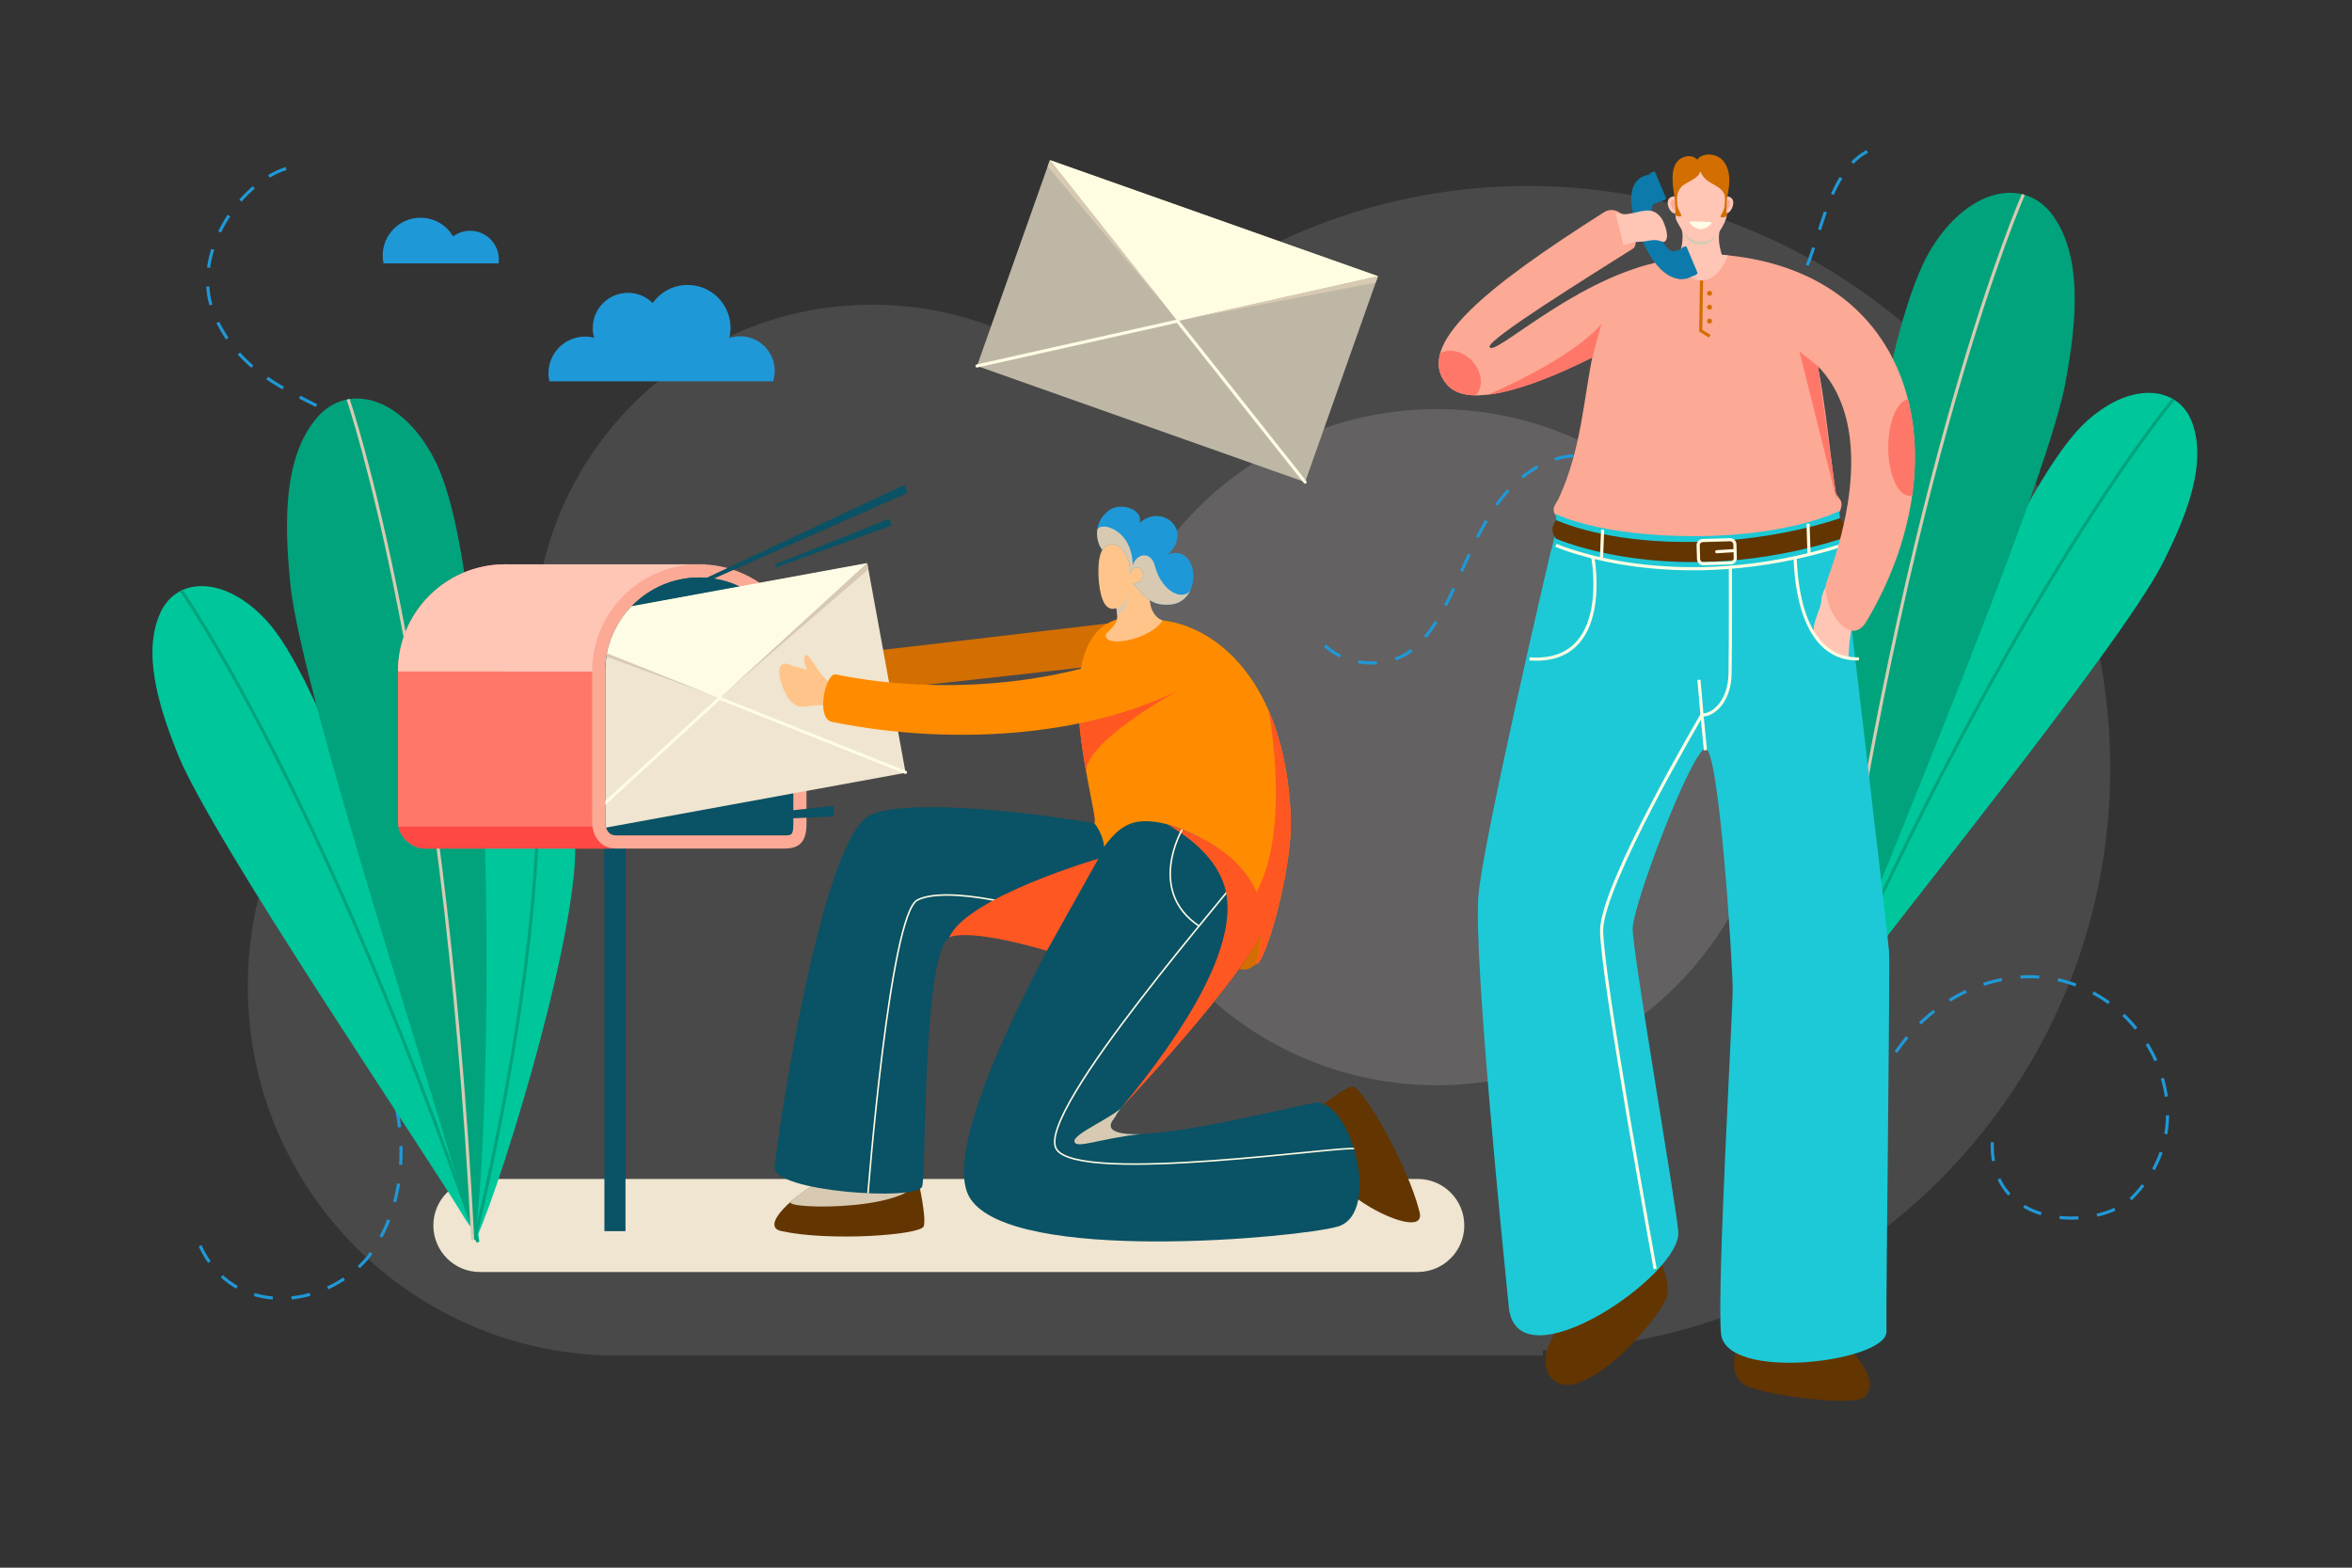<?xml version="1.0" encoding="utf-8"?>
<!-- Generator: Adobe Illustrator 27.5.0, SVG Export Plug-In . SVG Version: 6.00 Build 0)  -->
<svg version="1.1" xmlns="http://www.w3.org/2000/svg" xmlns:xlink="http://www.w3.org/1999/xlink" x="0px" y="0px"
	 viewBox="0 0 750 500" style="enable-background:new 0 0 750 500; background-color: black; " xml:space="preserve">
<rect x="0" y="0" width="750" height="500" fill="#333333" stroke="none"/>
<g id="BACKGROUND">
</g>
<g id="OBJECTS">
	<g>
		<path style="fill:#494949;" d="M672.913,245.04c0-102.572-83.15-185.723-185.722-185.723c-55.643,0-105.56,24.475-139.599,63.239
			c-18.756-15.827-42.986-25.372-69.449-25.372c-57.761,0-104.904,45.445-107.631,102.531
			C118.12,211.661,79.02,258.539,79.02,314.552c0,65.051,52.734,117.785,117.786,117.785h295.158v-1.633
			C592.33,428.172,672.913,346.017,672.913,245.04z"/>
		
			<ellipse transform="matrix(0.707 -0.707 0.707 0.707 -34.264 393.826)" style="fill:#636161;" cx="458.258" cy="238.273" rx="107.852" ry="107.852"/>
		<path style="fill:none;stroke:#1F98D7;stroke-miterlimit:10;stroke-dasharray:6;" d="M559.338,98.654
			c24,2.667,16-46.667,40.666-52"/>
		<path style="fill:none;stroke:#1F98D7;stroke-miterlimit:10;stroke-dasharray:6;" d="M91.216,53.756
			c-14.969,4.702-31.223,28.094-22.593,47.312c11.726,26.113,38.776,26.113,55.803,43.647c9.448,9.73,15.597,22.378,14.241,35.939"
			/>
		<path style="fill:none;stroke:#1F98D7;stroke-miterlimit:10;stroke-dasharray:6;" d="M63.812,397.328
			c10.473,23.075,39.526,20.397,53.432,3.808c15.671-20.554,13.205-52.295-1.925-72.899"/>
		<path style="fill:none;stroke:#1F98D7;stroke-miterlimit:10;stroke-dasharray:6;" d="M422.481,205.857
			c7.336,7.052,20.431,7.346,27.823,1.42c15.686-12.575,17.602-44.083,38.219-57.341c13.092-8.418,25.435-4.026,38.408,2.204"/>
		<path style="fill:none;stroke:#1F98D7;stroke-miterlimit:10;stroke-dasharray:6;" d="M596.588,392.158
			c-8.616-9.873-3.235-32.289,1.044-42.652c6.087-18.372,22.725-34.726,43.6-37.586c38.782-5.309,66.608,42.227,38.544,70.196
			c-10.758,10.723-49.387,10.87-43.977-22.818"/>
		<path style="fill:#EFE5D0;" d="M466.929,390.853c0-8.132-6.542-14.729-14.649-14.833v-0.009h-0.173
			c-0.007,0-0.013-0.001-0.02-0.001c-0.007,0-0.013,0.001-0.02,0.001H153.05c-0.007,0-0.013-0.001-0.02-0.001
			c-8.197,0-14.842,6.646-14.842,14.843c0,8.196,6.645,14.842,14.842,14.842h299.249v-0.01
			C460.387,405.581,466.929,398.985,466.929,390.853z"/>
		<path style="fill:#1F98D7;" d="M158.978,84.004c0.056-0.409,0.094-0.824,0.094-1.248c0-5.056-4.097-9.154-9.152-9.154
			c-2.035,0-3.909,0.672-5.428,1.795c-2.1-3.56-5.961-5.956-10.393-5.956c-6.664,0-12.067,5.402-12.067,12.067
			c0,0.857,0.093,1.69,0.262,2.496H158.978z"/>
		<path style="fill:#1F98D7;" d="M246.531,121.614c0.33-1.048,0.51-2.163,0.51-3.32c0-6.102-4.947-11.049-11.049-11.049
			c-1.203,0-2.357,0.199-3.442,0.555c0.253-1.04,0.403-2.123,0.403-3.241c0-7.555-6.125-13.679-13.68-13.679
			c-4.602,0-8.664,2.28-11.143,5.765c-2.028-2.009-4.815-3.251-7.896-3.251c-6.199,0-11.224,5.025-11.224,11.224
			c0,1.074,0.159,2.11,0.442,3.094c-0.916-0.23-1.868-0.365-2.854-0.365c-6.466,0-11.708,5.242-11.708,11.708
			c0,0.88,0.105,1.734,0.29,2.56H246.531z"/>
		<g>
			<g>
				<g>
					<g>
						<path style="fill:#00C69C;" d="M152.837,395.602c-4.572-33.208-42.774-170.881-68.095-197.944
							c-13.72-14.657-29.408-13.61-34.11-1.018c-5.438,13.587,1.291,31.941,6.258,44.398
							c11.729,28.165,77.861,125.157,91.959,148.56c1.12,1.594,2.237,3.185,2.934,4.842"/>
					</g>
					<path style="fill:none;stroke:#00A37C;stroke-miterlimit:10;" d="M57.808,188.372c0,0,45.182,64.24,94.608,207.805"/>
				</g>
				<g>
					<g>
						<path style="fill:#00C69C;" d="M151.764,395.247c8.947-19.593,35.613-107.442,31.187-130.842
							c-2.399-12.677-11.273-17.51-18.157-12.293c-7.626,5.5-10.292,17.774-11.889,26.241c-3.329,19.32-0.832,94.714-1.24,112.264
							c0.061,1.254,0.118,2.499-0.077,3.637"/>
					</g>
					<path style="fill:none;stroke:#00A37C;stroke-miterlimit:10;" d="M171.531,250.096c0,0,2.404,50.41-20.192,145.324"/>
				</g>
				<g>
					<g>
						<path style="fill:#00A37C;" d="M151.411,394.998c5.682-39.392,7.284-209.022-12.731-248.213
							c-10.837-21.227-29.082-25.181-38.585-12.355c-10.656,13.717-9.001,36.871-7.427,52.713
							c4.141,35.991,47.764,168.368,56.164,199.7c0.755,2.181,1.51,4.37,1.754,6.484"/>
					</g>
					<path style="fill:none;stroke:#D8CAB2;stroke-miterlimit:10;" d="M111.003,127.354c0,0,30.466,88.133,39.742,268.164"/>
				</g>
			</g>
		</g>
		<g>
			<g>
				<g>
					<g>
						<path style="fill:#00C69C;" d="M580.806,325.782c7.369-32.701,57.095-166.644,84.616-191.466
							c14.911-13.442,30.455-11.07,34.073,1.875c4.268,13.999-3.992,31.717-9.996,43.709
							c-14.071,27.07-88.182,118.113-104.211,140.237c-1.25,1.493-2.498,2.983-3.333,4.576"/>
					</g>
					<path style="fill:none;stroke:#00A37C;stroke-miterlimit:10;" d="M693.045,127.346c0,0-50.46,60.183-111.867,199.046"/>
				</g>
				<g>
					<g>
						<path style="fill:#00A37C;" d="M582.28,325.302c-2.325-39.731,10.443-208.888,33.707-246.243
							c12.596-20.232,31.109-22.627,39.493-9.043c9.456,14.57,5.845,37.501,2.934,53.152
							c-7.174,35.511-61.852,163.718-72.876,194.226c-0.936,2.108-1.874,4.227-2.296,6.313"/>
					</g>
					<path style="fill:none;stroke:#D8CAB2;stroke-miterlimit:10;" d="M645.209,62.042c0,0-37.82,85.236-62.311,263.835"/>
				</g>
			</g>
		</g>
		<g>
			<path style="fill:#633500;" d="M292.866,376.758c0,0,2.615,11.537,1.692,14.356c-0.928,2.812-29.988,4.872-45.219,1.564
				c-7.502-1.371,4.125-12.086,13.799-16.669"/>
			<path style="fill:#D8CAB2;" d="M258.743,378.424c0,0-3.844,2.15-6.586,4.853c-2.743,2.701,44.431,3.092,40.441-9.431
				C288.608,361.324,258.743,378.424,258.743,378.424z"/>
			<path style="fill:#D36E00;" d="M359.826,198.059c-14.692,1.673-77.622,9.238-84.506,9.868c-6.884,0.63-4.783,12.398,0.05,12.398
				c4.833,0,86.641-9.318,87.133-9.492"/>
			<g>
				<path style="fill:#D36E00;" d="M402.347,304.771c-2.158,4.703-7.17,6.36-10.493,1.709c-2.521-3.502-1.82-8.686-0.841-12.747
					c1.261-6.305,5.604-8.686,11.348-10.928"/>
			</g>
			<path style="fill:#633500;" d="M419.113,354.4c0,0,9.195-7.443,12.131-7.861c2.934-0.41,17.621,24.749,21.382,39.875
				c2.087,7.336-12.663,1.639-21.049-5.015"/>
			<g>
				<path style="fill:#FF8C00;" d="M391.478,305.892c29.378-15.977,23.275-91.124-13.916-105.666
					c-53.932-21.087-26.334,59.605-28.576,62.348"/>
			</g>
			<path style="fill:#0A5265;" d="M364.504,313.621c0,0-53.26-20.444-61.849-14.602c-8.591,5.843-7.217,74.564-8.591,79.373
				c-1.374,4.809-47.76,1.719-47.072-6.186c0.687-7.902,14.087-100.85,29.548-111.671c8.151-5.706,46.901-2.895,79.715,3.347
				c29.434,5.599,53.869,14.004,50.9,20.706C400.876,298.762,364.504,313.621,364.504,313.621z"/>
			<path style="fill:none;stroke:#FEFCE4;stroke-width:0.5;stroke-miterlimit:10;" d="M276.79,380.57
				c0,0,6.962-88.852,15.726-93.491c8.764-4.639,37.628,1.29,52.058,9.278"/>
			<g>
				<path style="fill:#0A5265;" d="M309.358,382.213c13.568,21.092,104.789,12.54,117.166,9.003
					c14.43-4.124,3.949-41.857-7.732-39.452c-11.683,2.404-61.334,14.793-64.425,7.912c-2.518-5.601,47.933-47.599,52.789-75.087
					c1.173-6.644-28.89-32.043-50.9-20.706C356.255,263.883,295.791,361.122,309.358,382.213z"/>
			</g>
			<path style="fill:none;stroke:#FEFCE4;stroke-width:0.5;stroke-miterlimit:10;" d="M398.087,275.877
				c-3.775,6.048-68.201,78.979-61.244,90.576c6.959,11.595,94.466-1.559,94.91,0"/>
			<g>
				<rect x="192.734" y="242.404" style="fill:#0A5265;" width="6.724" height="150.262"/>
				<rect x="192.734" y="270.647" style="fill:#0A5265;" width="6.724" height="10.354"/>
				<path style="fill:#FF7769;" d="M161.074,179.979c-18.878,0-34.181,15.304-34.181,34.182c0,0,0,44.092,0,48.191
					c0,4.098,4.062,8.295,8.685,8.295c4.624,0,59.678,0,59.678,0v-56.486C195.255,195.283,179.952,179.979,161.074,179.979z"/>
				<g>
					<path style="fill:#FE4843;" d="M135.577,270.647c4.624,0,59.678,0,59.678,0v-7.006h-68.223
						C127.762,267.284,131.44,270.647,135.577,270.647z"/>
				</g>
				<g>
					<path style="fill:#FFC6B6;" d="M195.255,214.161c0-18.878-15.303-34.182-34.182-34.182c-18.878,0-34.181,15.304-34.181,34.182
						v0.001L195.255,214.161L195.255,214.161z"/>
				</g>
				<rect x="161.074" y="179.979" style="fill:#FFC6B6;" width="63.881" height="34.182"/>
				<path style="fill:#FCA995;" d="M222.993,179.979c-18.878,0-34.182,15.304-34.182,34.182c0,0,0,43.148,0,47.91
					c0,4.765,2.802,8.576,7.705,8.576c3.809,0,38.307,0,53.514,0c4.368,0,7.145-1.57,7.145-7.875c0-6.304,0-48.611,0-48.611
					C257.175,195.283,241.871,179.979,222.993,179.979z"/>
				<path style="fill:#0A5265;" d="M196.517,266.444c-3.161,0-3.502-3.059-3.502-4.374v-47.91c0-16.53,13.449-29.979,29.979-29.979
					c16.53,0,29.979,13.449,29.979,29.979v48.611c0,3.673-0.623,3.673-2.942,3.673H196.517z"/>
				<g>
					<path style="fill:none;" d="M245.135,193.972l-51.908,69.831c0.337,1.292,1.189,2.642,3.29,2.642h53.514
						c2.319,0,2.942,0,2.942-3.673v-48.611C252.972,206.392,250,199.304,245.135,193.972z"/>
					<path style="fill:#0A5265;" d="M222.993,184.182c-16.53,0-29.979,13.449-29.979,29.979v47.91c0,0.442,0.042,1.08,0.212,1.732
						l51.908-69.831C239.648,187.96,231.754,184.182,222.993,184.182z"/>
				</g>
				<g>
					<defs>
						<path id="SVGID_1_" d="M196.517,266.444c-3.161,0-3.502-3.059-3.502-4.374v-47.91c0-16.53,13.449-29.979,29.979-29.979
							c16.53,0,89.663-16.53,89.663,0l-6.667,78.59c0,3.673-53.641,3.673-55.959,3.673H196.517z"/>
					</defs>
					<clipPath id="SVGID_00000025418544855511144980000010151695048597262985_">
						<use xlink:href="#SVGID_1_"  style="overflow:visible;"/>
					</clipPath>
					<g style="clip-path:url(#SVGID_00000025418544855511144980000010151695048597262985_);">
						
							<rect x="175.38" y="188.77" transform="matrix(0.984 -0.18 0.18 0.984 -36.372 44.986)" style="fill:#EFE5D0;" width="108.114" height="67.857"/>
						<polygon style="fill:#FEFCE4;" points="170.151,199.066 229.438,222.699 276.496,179.585 						"/>
						<polygon style="fill:#D8CAB2;" points="276.496,179.585 276.872,181.644 232.29,220.085 						"/>
						<polygon style="fill:#D8CAB2;" points="225.841,221.266 170.151,199.066 170.53,201.124 						"/>
						<polyline style="fill:none;stroke:#FEFCE4;stroke-linecap:round;stroke-miterlimit:10;" points="182.378,265.813 
							229.438,222.699 288.723,246.332 						"/>
					</g>
				</g>
				<g>
					<polygon style="fill:#0A5265;" points="218.867,187.325 288.407,154.641 289.54,157.126 219.282,188.235 					"/>
				</g>
				<g>
					<polygon style="fill:#0A5265;" points="227.56,261.145 265.725,257.039 265.98,260.379 227.636,262.143 					"/>
				</g>
				<g>
					<polygon style="fill:#0A5265;" points="247.049,180.061 283.522,165.455 284.342,167.605 247.405,180.995 					"/>
				</g>
			</g>
			<path style="fill: #ff57221a;" d="M350.262,273.85c0,0-41.965,12.245-47.607,25.17c0,0,4.72-3.467,31.173,4.222L350.262,273.85z"/>
			<path style="fill:#D8CAB2;" d="M358.231,352.596c-2.611,3.52-16.039,8.939-15.619,11.461c0.42,2.521,7.859-0.906,21.213-2.366
				c0,0-13.176,0.895-8.71-4.756C355.87,355.981,356.652,354.021,358.231,352.596z"/>
			<g>
				<path style="fill:#FF8C00;" d="M348.986,262.573c1.542,1.82,2.942,5.103,3.083,7.482c3.222-4.342,6.583-7.844,12.328-8.124
					c6.584-0.281,13.447,2.661,19.191,5.743c7.231,3.882,13.496,9.764,16.798,17.353c2.649,6.093,2.209,16.177,0.013,22.434
					c2.663,1.54,11.853-30.244,11.208-46.651c-1.747-44.407-24.435-61.111-40.955-62.946c-5.604-0.7,5.792,23.862,1.589,27.225
					c-6.443,4.903-0.735,17.371-6.198,23.395"/>
			</g>
			<g>
				<path style="fill:#FFC48A;" d="M352.661,202.199c-1.013,5.098,15.069,1.335,17.991-4.335l0,0
					c-2.819-1.045-4.894-4.908-3.611-9.982c1.336-4.735,2.3-8.54-0.97-12.718c-2.851-3.723-7.693-5.74-12.096-2.782
					c-3.892,2.878-3.82,7.737-3.655,12.06c0.279,3.958,1.259,11.088,5.685,9.536C356.703,198.389,356.095,198.763,352.661,202.199"
					/>
			</g>
			<g>
				<path style="fill:#1F98D7;" d="M360.474,182.921c0.21-2.521,3.782-2.731,3.992,0.21c0.21,1.681-1.261,2.942-3.152,2.942
					c3.572,3.572,5.136,7.347,11.977,6.725c10.401-0.946,9.141-19.543-0.789-16.023c8.073-7.565-1.851-16.338-9.087-10.034
					c1.156-4.308-5.819-6.539-9.456-4.176c-4.974,3.23-5.005,9.448-2.484,12.811c4.69-5.903,9.628,3.553,8.788,7.126"/>
			</g>
			<path style="fill:#ff57221a;" d="M375.477,220.325c0,0-30.844,16.943-29.011,26.502c0,0-2.593-14.104-2.383-18.937L375.477,220.325
				z"/>
			<g>
				<path style="fill:none;" d="M400.398,307.461c0.043,0.025,0.089,0.04,0.135,0.048
					C400.454,307.48,400.398,307.461,400.398,307.461z"/>
				<path style="fill:none;" d="M400.398,307.461c1.143-3.268,1.629-6.502,1.742-9.455
					C401.945,301.449,401.333,304.801,400.398,307.461z"/>
				<path style="fill:#ff57221a;" d="M411.606,260.81c-0.554-14.054-3.208-25.326-7.098-34.238c0.145,0.746,7.306,38.258-4.123,58.456
					c1.523,3.503,2.021,8.324,1.755,12.979c-0.113,2.953-0.6,6.187-1.742,9.455c0,0,0.056,0.02,0.135,0.048
					C403.355,307.978,412.239,276.952,411.606,260.81z"/>
			</g>
			<path style="fill:#FF8C00;" d="M372.114,262.886"/>
			<path style="fill:#ff57221a;" d="M372.114,262.886c7.697,4.366,15.779,11.071,18.375,19.842
				c6.267,21.171-20.279,55.271-33.076,70.738c0,0,38.398-40.706,45.236-56.583C402.649,296.883,406.87,273.717,372.114,262.886z"/>
			<g>
				<path style="fill:#FFC48A;" d="M265.852,219.064c-1.261-1.261-2.662-2.381-3.782-3.782c-1.821-2.242-4.216-6.794-5.091-6.409
					c-0.876,0.385-0.653,3.187,0.468,4.728c-1.541-0.42-3.66-0.841-5.884-1.681c-2.714-1.026-3.985,1.121-2.347,6.088
					c2.189,6.638,4.991,7.793,7.95,7.305c2.251-0.371,5.184-0.646,7.565-0.085"/>
			</g>
			<g>
				<path style="fill:#FF8C00;" d="M374.342,201.659c-30.453,17.195-73.966,20.347-107.798,13.449
					c-3.326-0.679-6.511,14.061-1.261,15.129c39.39,8.012,85.594,4.718,116.413-13.238"/>
			</g>
			<g>
				<path style="fill:#D8CAB2;" d="M368.241,180.402c-1.17-4.478-5.621-4.22-7.034-0.14c-0.16-11.581-10.439-14.133-11.311-11.218
					c-0.278,2.338,0.339,4.68,1.579,6.332c4.69-5.903,9.628,3.553,8.788,7.126l0.21,0.42c0.21-2.521,3.782-2.731,3.992,0.21
					c0.21,1.681-1.261,2.942-3.152,2.942c3.572,3.572,5.136,7.347,11.977,6.725c3.321-0.302,5.449-2.407,6.489-5.014
					C378.124,191.795,370.653,189.645,368.241,180.402z"/>
			</g>
			<path style="fill:#D8CAB2;" d="M356.003,193.977c0,0,3.332-0.549,3.822-5.067c0,0,0.64,4.449-3.575,7.251L356.003,193.977z"/>
			<path style="fill:none;stroke:#FEFCE4;stroke-width:0.5;stroke-miterlimit:10;" d="M376.967,264.571
				c0,0-11.442,19.529,5.376,30.777"/>
		</g>
		<g>
			<g>
				<path style="fill:#633500;" d="M557.714,416.971c-1.619,7.559-9.178,20.509-1.067,24.835c6.571,3.498,35.201,6.878,38.023,3.694
					c5.319-6-4.102-12.822-7.701-21.219"/>
			</g>
			<path style="fill:#633500;" d="M526.282,395.882c0,0,5.712,8.632,5.555,16.688c-0.065,3.351-15.683,24.753-29.752,28.851
				c-8.286,2.413-16.346-8.778,1.006-24.467"/>
			<g>
				<g>
					<path style="fill:#FCA995;" d="M496.143,164.442c-1.692-2.28,0.023-3.612,0.863-5.417
						c14.733-31.663,2.539-66.428,36.502-77.466l17.474-0.127c11.715,3.697,22.815,14.009,26.523,25.936
						c4.023,14.261,5.789,35.766,7.771,49.208c0.391,2.651,3.319,2.604,1.216,6.894c-2.958,6.031-4.973,10.855-6.759,12.458
						c-7.798,6.998-17.285,5.028-26.757,6.243c-3.643,0.485-7.043,0.728-10.685,0.971"/>
				</g>
				<path style="fill:#1DC9D6;" d="M586.49,162.985c0.202,0.809,0.971,11.9,0.971,11.9s14.4,121.776,14.916,128.578
					c0.375,4.939-1.02,111.597-0.828,121.233c0.191,9.637-51.509,16.242-52.775,0.486c-1.267-15.756,3.743-101.805,3.743-109.577
					c0-7.771-4.328-77.305-8.699-76.818c-4.372,0.486-23.186,49.705-23.186,57.477c0,7.771,13.918,88.352,14.514,96.377
					c1.798,13.693-51.934,50.359-54.059,23.857c-1.623-16.203-11.143-110.034-9.688-130.435
					c1.21-16.916,23.045-109.963,23.045-109.963s2.299-7.069,1.699-12.143c0,0,13.602,7.043,44.202,7.043
					C570.947,170.999,586.49,162.985,586.49,162.985z"/>
				<path style="fill:#FFC6B6;" d="M535.458,71.563c1.944,2.539,0.885,7.681-0.156,9.938c-1.042,2.256,14.37,2.154,13.781-0.067
					c-0.587-2.223-1.849-6.159,0-9.871"/>
				<path style="fill:#FFC6B6;" d="M533.508,81.56c0,0,3.319,7.899,9.071,7.899c5.749,0,8.402-8.026,8.402-8.026
					S543.576,80.323,533.508,81.56z"/>
				<path style="fill:#D8CAB2;" d="M536.618,73.722c0,0,1.377,4.369,5.706,4.369c4.327,0,5.531-4.148,5.531-4.148L536.618,73.722z"
					/>
				<path style="fill:#FFC6B6;" d="M552.698,64.667c0,1.518-1.077,3.434-2.411,3.434c-1.332,0-2.412-1.229-2.412-2.745
					c0-1.516,1.08-2.746,2.412-2.746C551.621,62.61,552.698,63.152,552.698,64.667z"/>
				<path style="fill:#FCA995;" d="M551.681,64.667c0,0.878-0.624,2.275-1.394,2.275c-0.767,0-1.393-0.71-1.393-1.586
					c0-0.876,0.626-1.587,1.393-1.587C551.057,63.77,551.681,63.792,551.681,64.667z"/>
				<path style="fill:#FFC6B6;" d="M531.788,64.667c0,1.518,1.077,3.434,2.412,3.434c1.329,0,2.411-1.229,2.411-2.745
					c0-1.516-1.082-2.746-2.411-2.746C532.865,62.61,531.788,63.152,531.788,64.667z"/>
				<path style="fill:#FCA995;" d="M532.807,64.667c0,0.878,0.622,2.275,1.394,2.275c0.769,0,1.392-0.71,1.392-1.586
					c0-0.876-0.623-1.587-1.392-1.587C533.429,63.77,532.807,63.792,532.807,64.667z"/>
				<path style="fill:#FFC6B6;" d="M550.285,60.376c0,4.442-3.599,8.043-8.041,8.043c-4.443,0-8.044-3.601-8.044-8.043
					c0-4.443,3.601-8.043,8.044-8.043C546.687,52.333,550.285,55.933,550.285,60.376z"/>
				<path style="fill:#FFC6B6;" d="M550.285,60.376c0,4.882,0.604,8.007,0.178,9.204c-0.427,1.198-2.661,7.466-7.886,7.466
					c-5.225,0-7.451-5.957-7.977-6.714c-0.525-0.757-0.4-5.074-0.4-9.955"/>
				<path style="fill:#FEFCE4;" d="M538.941,70.71c0.152-0.165,1.774-0.069,3.394-0.02c1.56,0.047,3.116,0.041,3.364,0.217
					c0.507,0.36-1.593,2.194-3.379,2.194C540.533,73.101,538.459,71.234,538.941,70.71z"/>
				<path style="fill:none;stroke:#FEFCE4;stroke-miterlimit:10;" d="M496.143,173.915c0,0,37.684,16.839,91.217,0"/>
				<path style="fill:#633500;" d="M496.143,171.789c0,0,37.684,16.839,91.217,0c0,0,1.602-4.446-0.667-6.503
					c0,0-19.269,6.994-45.307,7.537c-26.179,0.545-41.178-5.226-45.154-6.924C496.231,165.898,493.664,168.693,496.143,171.789z"/>
				<path style="fill:none;stroke:#FEFCE4;stroke-miterlimit:10;" d="M551.773,180.923c0,0,0.074,24.676-0.09,33.93
					c-0.166,9.254-5.772,13.465-8.961,13.142c0,0-31.997,54.184-31.997,68.755c0,14.573,17.063,107.944,17.063,107.944"/>
				<polyline style="fill:none;stroke:#FEFCE4;stroke-miterlimit:10;" points="543.817,239.273 542.722,227.995 541.752,216.809 
									"/>
				<g>
					<path style="fill:#FFC6B6;" d="M586.005,181.201c-6.922,9.958-4.251,8.501-5.83,12.994c-1.092,3.157-3.157,7.164-0.607,10.2
						c2.065,2.551,9.829,5.516,9.829,5.516c0.32-4.794,0.494-11.83,3.893-15.898"/>
				</g>
				<g>
					<path style="fill:#FCA995;" d="M550.981,81.433c61.252,6.264,74.116,66.694,44.164,116.8c-5.676,9.495-15-6.335-12.572-12.984
						c14.677-40.171,8.287-68.941-17.456-77.152"/>
				</g>
				<path style="fill:none;stroke:#FEFCE4;stroke-miterlimit:10;" d="M572.387,177.879c0.292,0.708-0.307,32.76,20.375,32.261"/>
				<path style="fill:none;stroke:#FEFCE4;stroke-miterlimit:10;" d="M507.898,177.656c0,0,6.554,34.462-20.192,32.49"/>
				<polygon style="fill:#FF7769;" points="579.694,116.824 573.799,112.085 585.819,160.015 				"/>
				<polyline style="fill:none;stroke:#D36E00;stroke-miterlimit:10;" points="542.579,89.459 542.324,105.426 545.188,107.247 				
					"/>
				<path style="fill:#D36E00;" d="M545.932,93.545c0,0.436-0.353,0.79-0.79,0.79s-0.789-0.354-0.789-0.79
					c0-0.436,0.353-0.789,0.789-0.789S545.932,93.109,545.932,93.545z"/>
				<path style="fill:#D36E00;" d="M545.932,97.978c0,0.436-0.353,0.789-0.79,0.789s-0.789-0.353-0.789-0.789
					c0-0.436,0.353-0.789,0.789-0.789S545.932,97.542,545.932,97.978z"/>
				<path style="fill:#D36E00;" d="M545.932,102.411c0,0.436-0.353,0.789-0.79,0.789s-0.789-0.354-0.789-0.789
					c0-0.436,0.353-0.79,0.789-0.79S545.932,101.975,545.932,102.411z"/>
				<line style="fill:none;stroke:#FEFCE4;stroke-miterlimit:10;" x1="576.544" y1="167.034" x2="576.87" y2="176.847"/>
				<line style="fill:none;stroke:#FEFCE4;stroke-miterlimit:10;" x1="511.038" y1="168.903" x2="510.67" y2="178.306"/>
				<g>
					<path style="fill:#FEFCE4;" d="M551.718,172.634c0.535,0,0.983,0.436,0.999,0.97l0.129,4.393
						c0.009,0.265-0.089,0.518-0.273,0.713c-0.185,0.195-0.432,0.308-0.696,0.315l-8.745,0.259c-0.536,0-0.984-0.436-1.001-0.971
						l-0.129-4.392c-0.009-0.265,0.089-0.518,0.272-0.713c0.185-0.195,0.432-0.308,0.696-0.315l8.718-0.259L551.718,172.634
						 M551.718,171.634c-0.02,0-0.04,0-0.06,0.001l-8.717,0.259c-1.1,0.033-1.973,0.959-1.939,2.059l0.13,4.391
						c0.032,1.08,0.926,1.941,2,1.941c0.02,0,0.039,0,0.059-0.001l8.716-0.259c1.1-0.033,1.973-0.959,1.939-2.059l-0.129-4.392
						C553.685,172.495,552.791,171.634,551.718,171.634L551.718,171.634z"/>
				</g>
				
					<line style="fill:none;stroke:#FEFCE4;stroke-linecap:round;stroke-miterlimit:10;" x1="547.424" y1="175.958" x2="553.055" y2="175.615"/>
				<g>
					<path style="fill:none;" d="M608.945,158.128c-3.772,0-6.829-6.901-6.829-15.414c0-8.099,2.769-14.726,6.286-15.352
						c-6.129-24.113-24.991-42.614-57.421-45.93l14.136,26.664c25.743,8.21,32.133,36.981,17.456,77.152
						c-2.428,6.649,6.897,22.48,12.572,12.984c7.822-13.086,12.718-26.875,14.601-40.22
						C609.482,158.083,609.216,158.128,608.945,158.128z"/>
					<path style="fill:#FF7769;" d="M602.116,142.714c0,8.513,3.057,15.414,6.829,15.414c0.271,0,0.537-0.045,0.801-0.115
						c1.509-10.701,1.08-21.114-1.344-30.651C604.886,127.988,602.116,134.615,602.116,142.714z"/>
				</g>
				<g>
					<path style="fill:#D36E00;" d="M550.55,65.953c-0.041-1.419,0.19-3.036,0.44-4.37c0.717-3.486,0.848-7.662-1.69-10.484
						c-1.817-2.022-6.199-2.726-8.06-0.183c-1.094-1.136-2.683-1.381-4.25-0.833c-5.844,2.042-2.938,11.292-2.802,14.921
						c-0.039,0.924,0.537,1.131,0.54,0.642c0.012-2.021-0.235-4.24,1.387-6.021c1.421-1.561,5.542-2.542,6.042-4.958
						c0.666,1.333,1.333,2.333,2.583,3.167c1.75,1.167,4.25,2,5.083,4.083c0.417,1.167,0.151,2.766,0.197,3.685
						C550.055,66.299,550.562,66.357,550.55,65.953z"/>
				</g>
				<g>
					<path style="fill:#D36E00;" d="M550.046,64.377c0.037,2.811-1.4,4.042-1.4,4.717c0,0.438,1.869,0.303,1.97-0.383
						c-0.094-1.156-0.067-2.199-0.067-3.355"/>
				</g>
				<g>
					<path style="fill:#D36E00;" d="M534.724,63.887c-0.037,2.811,1.434,4.23,1.434,4.904c0,0.438-1.869,0.303-1.97-0.383
						c0.094-1.156,0-2.522,0-3.678"/>
				</g>
				<g>
					<path style="fill:#0C7AAA;" d="M530.114,63.965c-0.213,0.089-0.461-0.011-0.549-0.224l-3.399-8.071
						c-0.091-0.212,0.011-0.46,0.224-0.549l0.876-0.37c0.212-0.089,0.46,0.012,0.55,0.224l3.398,8.071
						c0.09,0.212-0.011,0.46-0.224,0.549L530.114,63.965z"/>
					<path style="fill:#0C7AAA;" d="M527.879,64.779c-2.363,0.995-5.091-0.129-6.095-2.512c-1.004-2.382,0.099-5.12,2.461-6.115
						c2.362-0.994,2.823,1.085,3.826,3.467C529.075,62.001,530.24,63.784,527.879,64.779z"/>
					
						<rect x="525.943" y="55.194" transform="matrix(0.922 -0.388 0.388 0.922 18.109 209.408)" style="fill:#0C7AAA;" width="3.047" height="9.361"/>
					<path style="fill:#0C7AAA;" d="M540.156,87.809c-0.212,0.09-0.459-0.011-0.548-0.224l-3.399-8.071
						c-0.09-0.212,0.01-0.46,0.224-0.549l0.876-0.369c0.212-0.09,0.46,0.011,0.548,0.224l3.4,8.072
						c0.09,0.212-0.012,0.46-0.225,0.548L540.156,87.809z"/>
					<path style="fill:#0C7AAA;" d="M537.921,88.623c-2.362,0.995-5.092-0.129-6.094-2.512c-1.005-2.382,0.098-5.12,2.46-6.115
						c2.362-0.995,2.824,1.086,3.827,3.467C539.118,85.845,540.284,87.628,537.921,88.623z"/>
					
						<rect x="535.447" y="79.146" transform="matrix(0.922 -0.388 0.388 0.922 9.593 215.135)" style="fill:#0C7AAA;" width="3.607" height="9.361"/>
					<path style="fill:#0C7AAA;" d="M527.672,64.866c-3.452,1.455,3.062,16.632,6.412,15.222c3.35-1.412,3.65,8.669,3.65,8.669
						s-7.678,3.091-14.384-12.83c-6.706-15.921-0.962-18.984,0.638-19.658"/>
				</g>
				<g>
					<path style="fill:#FFC6B6;" d="M515.114,67.875c2.125,0.5,3.125,0.625,5.375,0.125c4.125-0.875,6.875-2,9.5,1.875
						c0.75,1.375,2.25,5.125,1.25,6.75c-0.75,1-1,0.375-2.25,0.125c-1.25-0.375-2.625-0.125-3.875,0.125
						c-0.875,0.125-1.625,0.25-2.5,0.25c-1.75,0-3.125,0.5-4.875,1.125"/>
				</g>
				<g>
					<path style="fill:#FCA995;" d="M530.051,102.688c-7.699,2.998-56.811,33.361-68.561,20.062
						c-11.012-12.464,12.348-31.129,49.901-55.002c6.54-4.157,12.344,9.64,9.385,11.513c-13.602,8.61-46.536,28.989-45.769,31.391
						c1.111,3.477,25.982-20.651,52.755-26.825"/>
				</g>
			</g>
			<g>
				<path style="fill:none;" d="M469.195,114.906c3.438,3.453,4.013,8.456,1.292,11.192c10.001,0.163,24.789-6.001,37.252-12.076
					c2.63-12.952,6.997-23.855,20.025-30.17l-0.003-0.027c-26.772,6.174-51.644,30.302-52.755,26.825
					c-0.768-2.401,32.167-22.781,45.769-31.391c0.545-0.345,0.79-1.096,0.791-2.063c-1.286,0.152-2.442,0.557-3.827,1.052
					l-2.625-10.375c0.789,0.186,1.423,0.319,2.023,0.389c-1.671-1.343-3.672-1.835-5.747-0.516
					c-28.484,18.107-48.785,33.215-52.133,44.897C462.101,111.081,466.229,111.927,469.195,114.906z"/>
				<path style="fill:#FF7769;" d="M469.195,114.906c-2.966-2.979-7.095-3.825-9.938-2.261c-1.065,3.719-0.428,7.094,2.231,10.104
					c2.024,2.291,5.158,3.286,8.998,3.349C473.208,123.362,472.634,118.359,469.195,114.906z"/>
				<g>
					<path style="fill:#FCA995;" d="M507.739,114.022c10.526-5.131,19.394-10.198,22.311-11.334l-2.286-18.836
						C514.736,90.167,510.369,101.071,507.739,114.022z"/>
				</g>
				<g>
					<path style="fill:#FFC6B6;" d="M517.739,78.25c1.385-0.495,2.541-0.899,3.827-1.052c0.003-2.617-1.805-6.826-4.429-8.934
						c-0.601-0.07-1.234-0.203-2.023-0.389L517.739,78.25z"/>
				</g>
			</g>
			<path style="fill:#FF7769;" d="M507.739,114.022l2.931-10.762c0,0-6.843,9.685-36.012,22.587
				C474.658,125.848,485.428,125.356,507.739,114.022z"/>
		</g>
		<g>
			<polygon style="fill:#bfb7a6;" points="416.165,153.756 311.548,116.722 334.792,51.065 439.404,88.089 			"/>
			<polygon style="fill:#fffde18a;" points="334.792,51.065 375.477,102.41 439.404,88.089 			"/>
			<polygon style="fill:#D8CAB2;" points="439.404,88.089 438.686,90.117 379.352,101.539 			"/>
			<polygon style="fill:#D8CAB2;" points="373.011,99.296 334.792,51.065 334.073,53.088 			"/>
			<polyline style="fill:none;stroke:#FEFCE4;stroke-linecap:round;stroke-miterlimit:10;" points="311.548,116.722 375.477,102.41 
				416.165,153.756 			"/>
		</g>
	</g>
</g>
</svg>
